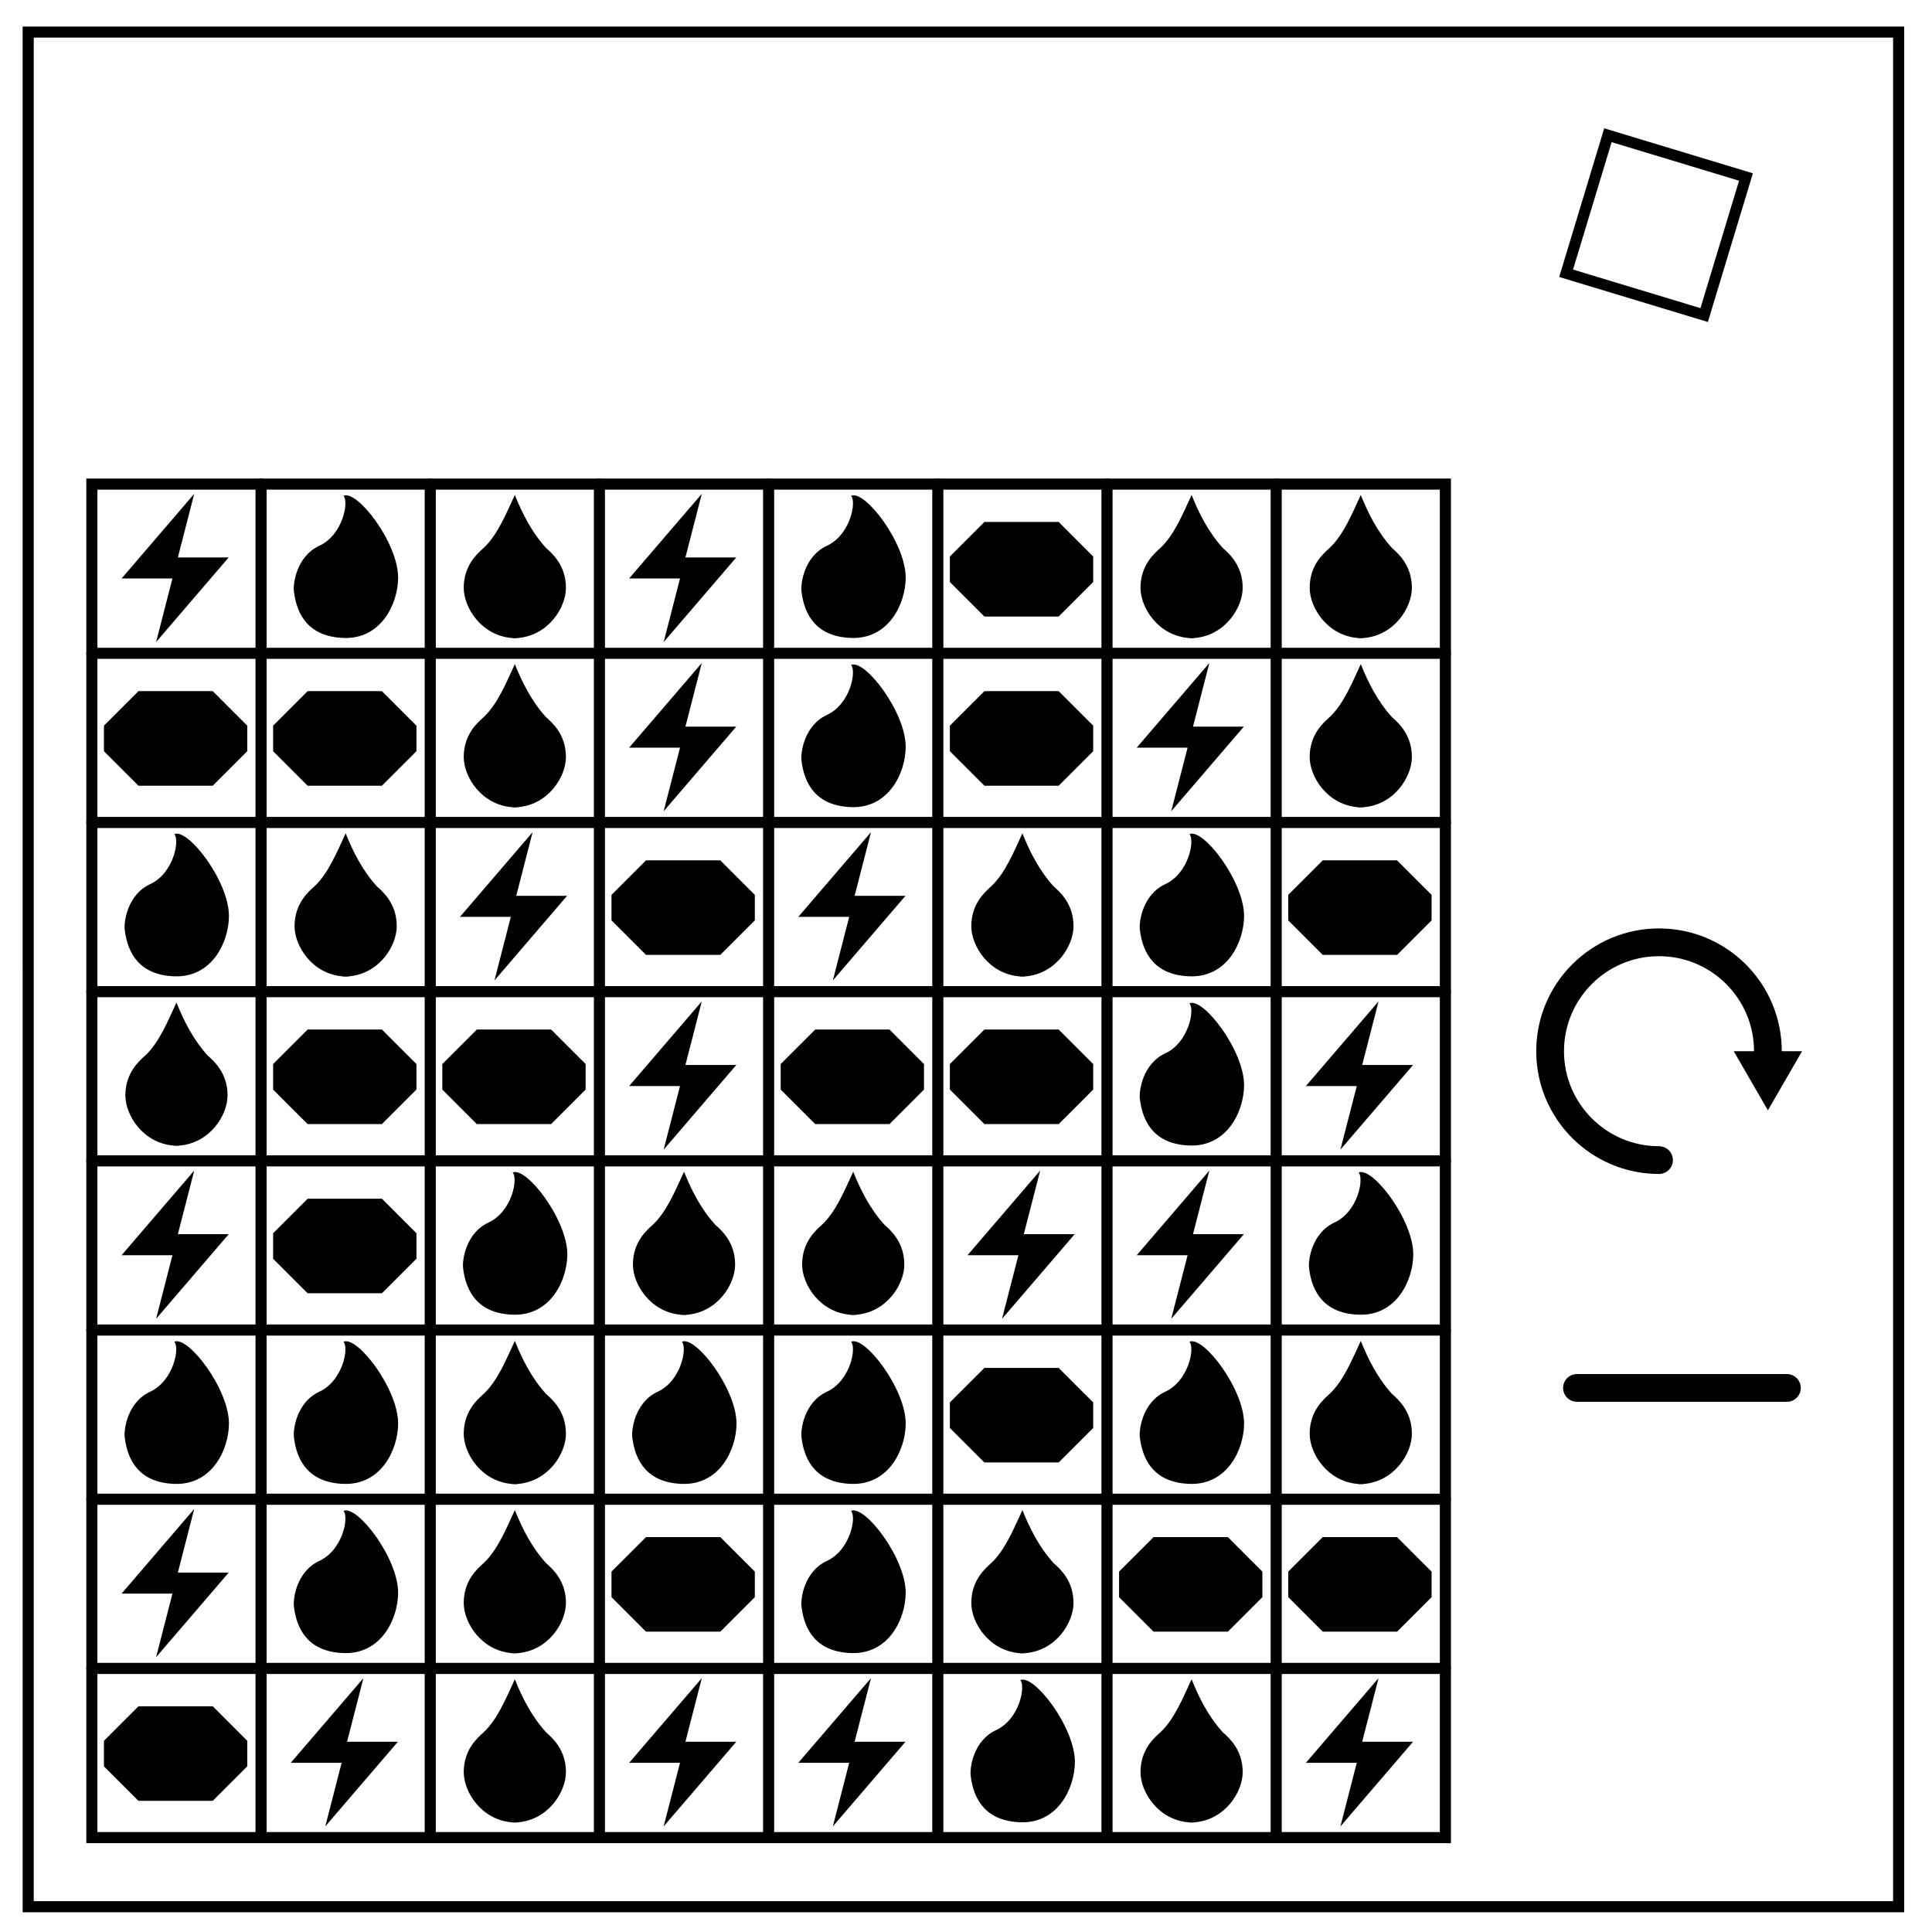 <svg xmlns="http://www.w3.org/2000/svg" fill="none" viewBox="0 0 348 348"><defs><marker id="a" orient="auto" refX="0" refY="0" style="overflow:visible"><path d="m5.77 0-8.65 5V-5l8.65 5z" style="fill-rule:evenodd;stroke:#000;stroke-width:1pt;stroke-opacity:1;fill:#000;fill-opacity:1" transform="scale(-.2)"/></marker></defs><path stroke="#000" stroke-width="2" d="M5.079 5.776h336.913v337.67H5.08z"/><path d="M16.548 87.198h243.801v243.801H16.548z" style="font-variation-settings:normal;opacity:1;vector-effect:none;fill:none;fill-opacity:1;fill-rule:evenodd;stroke:#000;stroke-width:2;stroke-linecap:butt;stroke-linejoin:miter;stroke-miterlimit:4;stroke-dasharray:none;stroke-dashoffset:0;stroke-opacity:1;stop-color:#000;stop-opacity:1"/><path d="M16.548 117.673h243.8m-243.8 30.475h243.8m-243.8 30.475h243.8m-243.8 30.475h243.8m-243.8 30.475h243.8m-243.8 30.476h243.8m-243.8 30.475h243.8M229.873 87.198v243.8m-30.475-243.8v243.8m-30.475-243.8v243.8m-30.475-243.8v243.8m-30.475-243.8v243.8m-30.475-243.8v243.8m-30.475-243.8v243.8" style="font-variation-settings:normal;vector-effect:none;fill:none;fill-opacity:1;stroke:#000;stroke-width:2;stroke-linecap:round;stroke-linejoin:round;stroke-miterlimit:4;stroke-dasharray:none;stroke-dashoffset:0;stroke-opacity:1;stop-color:#000"/><path d="m34.984 88.95-13.085 15.246h9.164l-2.948 11.456 13.084-15.246h-9.161zm91.425 0-13.085 15.246h9.164l-2.948 11.456 13.084-15.246h-9.161zm0 30.475-13.085 15.246h9.164l-2.948 11.456 13.084-15.246h-9.161zm91.425 0-13.085 15.246h9.164l-2.948 11.456 13.084-15.246h-9.161zM95.934 149.9l-13.085 15.246h9.164l-2.948 11.456 13.084-15.246h-9.161zm60.95 0-13.085 15.246h9.164l-2.948 11.456 13.084-15.246h-9.161zm-30.475 30.475-13.085 15.246h9.164l-2.948 11.456 13.084-15.246h-9.161zm121.9 0-13.085 15.246h9.164l-2.948 11.456 13.084-15.246h-9.161zm-30.475 30.475-13.085 15.246h9.164l-2.948 11.456 13.084-15.246h-9.161zm-30.475 0-13.085 15.246h9.164l-2.948 11.456 13.084-15.246h-9.161zm-152.375 0-13.085 15.246h9.164l-2.948 11.456 13.084-15.246h-9.161zm0 60.95-13.085 15.246h9.164l-2.948 11.456 13.084-15.246h-9.161zm30.475 30.475-13.085 15.246h9.164l-2.948 11.456 13.084-15.246h-9.161zm60.95 0-13.085 15.246h9.164l-2.948 11.456 13.084-15.246h-9.161zm30.475 0-13.085 15.246h9.164l-2.948 11.456 13.084-15.246h-9.161zm91.425 0-13.085 15.246h9.164l-2.948 11.456 13.084-15.246h-9.161zM177.312 94.02l-6.217 6.215v4.601l6.217 6.214h13.385l6.215-6.214v-4.601l-6.215-6.215zm0 30.475-6.217 6.215v4.601l6.217 6.214h13.385l6.215-6.214v-4.601l-6.215-6.215zm-121.9 0-6.216 6.215v4.601l6.216 6.214h13.385l6.215-6.214v-4.601l-6.215-6.215zm-30.475 0-6.216 6.215v4.601l6.216 6.214h13.385l6.215-6.214v-4.601l-6.215-6.215zm91.425 30.475-6.216 6.215v4.601l6.216 6.214h13.385l6.215-6.214v-4.601l-6.215-6.215zm121.9 0-6.216 6.215v4.601l6.216 6.214h13.385l6.215-6.214v-4.601l-6.215-6.215zm-60.95 30.475-6.217 6.215v4.601l6.217 6.214h13.385l6.215-6.214v-4.601l-6.215-6.215zm-30.475 0-6.216 6.215v4.601l6.216 6.214h13.385l6.215-6.214v-4.601l-6.215-6.215zm-60.95 0-6.216 6.215v4.601l6.216 6.214h13.385l6.215-6.214v-4.601l-6.215-6.215zm-30.475 0-6.216 6.215v4.601l6.216 6.214h13.385l6.215-6.214v-4.601l-6.215-6.215zm0 30.475-6.216 6.215v4.601l6.216 6.214h13.385l6.215-6.214v-4.601l-6.215-6.215zm121.9 30.475-6.217 6.215v4.601l6.217 6.214h13.385l6.215-6.214v-4.601l-6.215-6.215zm-60.95 30.475-6.216 6.215v4.601l6.216 6.214h13.385l6.215-6.214v-4.601l-6.215-6.215zm91.425 0-6.216 6.215v4.601l6.216 6.214h13.385l6.215-6.214v-4.601l-6.215-6.215zm30.475 0-6.216 6.215v4.601l6.216 6.214h13.385l6.215-6.214v-4.601l-6.215-6.215zM24.937 307.345l-6.216 6.215v4.601l6.216 6.214h13.385l6.215-6.214v-4.601l-6.215-6.215zM61.869 89.3c2.499-1.115 9.913 8.582 9.844 14.819-.052 4.66-3.051 11.023-9.81 10.79-6.142-.212-8.45-3.964-8.968-8.443-.156-1.355.479-6.257 4.59-8.163 4.246-1.969 5.357-7.953 4.344-9.003zm91.425 0c2.499-1.115 9.913 8.582 9.844 14.819-.052 4.66-3.051 11.023-9.81 10.79-6.142-.212-8.45-3.964-8.968-8.443-.156-1.355.479-6.257 4.59-8.163 4.246-1.969 5.357-7.953 4.344-9.003zm0 30.475c2.499-1.115 9.913 8.582 9.844 14.819-.052 4.66-3.051 11.023-9.81 10.79-6.142-.212-8.45-3.964-8.968-8.443-.156-1.355.479-6.257 4.59-8.163 4.246-1.969 5.357-7.953 4.344-9.003zm60.95 30.475c2.499-1.115 9.913 8.582 9.844 14.819-.052 4.66-3.051 11.023-9.81 10.79-6.142-.212-8.45-3.964-8.968-8.443-.156-1.355.479-6.257 4.59-8.163 4.246-1.969 5.357-7.953 4.344-9.003zm-182.85 0c2.499-1.115 9.913 8.582 9.844 14.819-.052 4.66-3.051 11.023-9.81 10.79-6.142-.212-8.45-3.964-8.968-8.443-.156-1.355.479-6.257 4.59-8.163 4.246-1.969 5.357-7.953 4.344-9.003zm182.85 30.475c2.499-1.115 9.913 8.582 9.844 14.819-.052 4.66-3.051 11.023-9.81 10.79-6.142-.212-8.45-3.964-8.968-8.443-.156-1.355.479-6.257 4.59-8.163 4.246-1.969 5.357-7.953 4.344-9.003zm30.475 30.475c2.499-1.115 9.913 8.582 9.844 14.819-.052 4.66-3.051 11.023-9.81 10.79-6.142-.212-8.45-3.964-8.968-8.443-.156-1.355.479-6.257 4.59-8.163 4.246-1.969 5.357-7.953 4.344-9.003zm-152.375 0c2.499-1.115 9.913 8.582 9.844 14.819-.052 4.66-3.051 11.023-9.81 10.79-6.142-.212-8.45-3.964-8.968-8.443-.156-1.355.479-6.257 4.59-8.163 4.246-1.969 5.357-7.953 4.344-9.003zm-30.475 30.475c2.499-1.115 9.913 8.582 9.844 14.819-.052 4.66-3.051 11.023-9.81 10.79-6.142-.212-8.45-3.964-8.968-8.443-.156-1.355.479-6.257 4.59-8.163 4.246-1.969 5.357-7.953 4.344-9.003zm-30.475 0c2.499-1.115 9.913 8.582 9.844 14.819-.052 4.66-3.051 11.023-9.81 10.79-6.142-.212-8.45-3.964-8.968-8.443-.156-1.355.479-6.257 4.59-8.163 4.246-1.969 5.357-7.953 4.344-9.003zm30.475 30.475c2.499-1.115 9.913 8.582 9.844 14.819-.052 4.66-3.051 11.023-9.81 10.79-6.142-.212-8.45-3.964-8.968-8.443-.156-1.355.479-6.257 4.59-8.163 4.246-1.969 5.357-7.953 4.344-9.003zm91.425 0c2.499-1.115 9.913 8.582 9.844 14.819-.052 4.66-3.051 11.023-9.81 10.79-6.142-.212-8.45-3.964-8.968-8.443-.156-1.355.479-6.257 4.59-8.163 4.246-1.969 5.357-7.953 4.344-9.003zm30.475 30.475c2.499-1.115 9.913 8.582 9.844 14.819-.052 4.66-3.051 11.023-9.81 10.79-6.142-.212-8.45-3.964-8.968-8.443-.156-1.355.479-6.257 4.59-8.163 4.246-1.969 5.357-7.953 4.344-9.003zm30.475-60.95c2.499-1.115 9.913 8.582 9.844 14.819-.052 4.66-3.051 11.023-9.81 10.79-6.142-.212-8.45-3.964-8.968-8.443-.156-1.355.479-6.257 4.59-8.163 4.246-1.969 5.357-7.953 4.344-9.003zm-60.95 0c2.499-1.115 9.913 8.582 9.844 14.819-.052 4.66-3.051 11.023-9.81 10.79-6.142-.212-8.45-3.964-8.968-8.443-.156-1.355.479-6.257 4.59-8.163 4.246-1.969 5.357-7.953 4.344-9.003zm-30.475 0c2.499-1.115 9.913 8.582 9.844 14.819-.052 4.66-3.051 11.023-9.81 10.79-6.142-.212-8.45-3.964-8.968-8.443-.156-1.355.479-6.257 4.59-8.163 4.246-1.969 5.357-7.953 4.344-9.003zM87.123 98.693c-1.118 1-3.592 3.13-3.592 7.184 0 3.56 3.156 8.607 8.711 9.047.069.017.135.045.21.045.096 0 .187-.013.282-.016.097.003.188.016.286.016.074 0 .14-.028.209-.045 5.555-.44 8.71-5.487 8.71-9.047 0-4.053-2.473-6.184-3.591-7.184-2.62-2.896-4.287-6.248-5.612-9.539-1.513 3.252-3.097 7.192-5.613 9.54zm121.9 0c-1.118 1-3.592 3.13-3.592 7.184 0 3.56 3.156 8.607 8.711 9.047.069.017.135.045.21.045.096 0 .187-.013.282-.016.097.003.188.016.286.016.074 0 .14-.028.209-.045 5.555-.44 8.71-5.487 8.71-9.047 0-4.053-2.473-6.184-3.591-7.184-2.62-2.896-4.287-6.248-5.612-9.539-1.513 3.252-3.097 7.192-5.613 9.54zm30.475 0c-1.118 1-3.592 3.13-3.592 7.184 0 3.56 3.156 8.607 8.711 9.047.069.017.135.045.21.045.096 0 .187-.013.282-.016.097.003.188.016.286.016.074 0 .14-.028.209-.045 5.555-.44 8.71-5.487 8.71-9.047 0-4.053-2.473-6.184-3.591-7.184-2.62-2.896-4.287-6.248-5.612-9.539-1.513 3.252-3.097 7.192-5.613 9.54zm0 30.475c-1.118 1-3.592 3.13-3.592 7.184 0 3.56 3.156 8.607 8.711 9.047.069.017.135.045.21.045.096 0 .187-.013.282-.016.097.003.188.016.286.016.074 0 .14-.028.209-.045 5.555-.44 8.71-5.487 8.71-9.047 0-4.053-2.473-6.184-3.591-7.184-2.62-2.896-4.287-6.248-5.612-9.539-1.513 3.252-3.097 7.192-5.613 9.54zm-152.375 0c-1.118 1-3.592 3.13-3.592 7.184 0 3.56 3.156 8.607 8.711 9.047.069.017.135.045.21.045.096 0 .187-.013.282-.016.097.003.188.016.286.016.074 0 .14-.028.209-.045 5.555-.44 8.71-5.487 8.71-9.047 0-4.053-2.473-6.184-3.591-7.184-2.62-2.896-4.287-6.248-5.612-9.539-1.513 3.252-3.097 7.192-5.613 9.54zm-30.475 30.475c-1.118 1-3.592 3.13-3.592 7.184 0 3.56 3.156 8.607 8.711 9.047.069.017.135.045.21.045.096 0 .187-.013.282-.016.097.003.188.016.286.016.074 0 .14-.028.209-.045 5.555-.44 8.71-5.487 8.71-9.047 0-4.053-2.473-6.184-3.591-7.184-2.62-2.896-4.287-6.248-5.612-9.539-1.513 3.252-3.097 7.192-5.613 9.54zm121.9 0c-1.118 1-3.592 3.13-3.592 7.184 0 3.56 3.156 8.607 8.711 9.047.069.017.135.045.21.045.096 0 .187-.013.282-.016.097.003.188.016.286.016.074 0 .14-.028.209-.045 5.555-.44 8.71-5.487 8.71-9.047 0-4.053-2.473-6.184-3.591-7.184-2.62-2.896-4.287-6.248-5.612-9.539-1.513 3.252-3.097 7.192-5.613 9.54zM26.173 190.118c-1.118 1-3.592 3.13-3.592 7.184 0 3.56 3.156 8.607 8.711 9.047.069.017.135.045.21.045.096 0 .187-.013.282-.016.097.003.188.016.286.016.074 0 .14-.028.209-.045 5.555-.44 8.71-5.487 8.71-9.047 0-4.053-2.473-6.184-3.591-7.184-2.62-2.896-4.287-6.248-5.612-9.539-1.513 3.252-3.097 7.192-5.613 9.54zm91.425 30.475c-1.118 1-3.592 3.13-3.592 7.184 0 3.56 3.156 8.607 8.711 9.047.069.017.135.045.21.045.096 0 .187-.013.282-.016.097.003.188.016.286.016.074 0 .14-.028.209-.045 5.555-.44 8.71-5.487 8.71-9.047 0-4.053-2.473-6.184-3.591-7.184-2.62-2.896-4.287-6.248-5.612-9.539-1.513 3.252-3.097 7.192-5.613 9.54zm30.475 0c-1.118 1-3.592 3.13-3.592 7.184 0 3.56 3.156 8.607 8.711 9.047.069.017.135.045.21.045.096 0 .187-.013.282-.016.097.003.188.016.286.016.074 0 .14-.028.209-.045 5.555-.44 8.71-5.487 8.71-9.047 0-4.053-2.473-6.184-3.591-7.184-2.62-2.896-4.287-6.248-5.612-9.539-1.513 3.252-3.097 7.192-5.613 9.54zm91.425 30.475c-1.118 1-3.592 3.13-3.592 7.184 0 3.56 3.156 8.607 8.711 9.047.069.017.135.045.21.045.096 0 .187-.013.282-.016.097.003.188.016.286.016.074 0 .14-.028.209-.045 5.555-.44 8.71-5.487 8.71-9.047 0-4.053-2.473-6.184-3.591-7.184-2.62-2.896-4.287-6.248-5.612-9.539-1.513 3.252-3.097 7.192-5.613 9.54zm-152.375 0c-1.118 1-3.592 3.13-3.592 7.184 0 3.56 3.156 8.607 8.711 9.047.069.017.135.045.21.045.096 0 .187-.013.282-.016.097.003.188.016.286.016.074 0 .14-.028.209-.045 5.555-.44 8.71-5.487 8.71-9.047 0-4.053-2.473-6.184-3.591-7.184-2.62-2.896-4.287-6.248-5.612-9.539-1.513 3.252-3.097 7.192-5.613 9.54zm0 30.475c-1.118 1-3.592 3.13-3.592 7.184 0 3.56 3.156 8.607 8.711 9.047.069.017.135.045.21.045.096 0 .187-.013.282-.016.097.003.188.016.286.016.074 0 .14-.028.209-.045 5.555-.44 8.71-5.487 8.71-9.047 0-4.053-2.473-6.184-3.591-7.184-2.62-2.896-4.287-6.248-5.612-9.539-1.513 3.252-3.097 7.192-5.613 9.54zm91.425 0c-1.118 1-3.592 3.13-3.592 7.184 0 3.56 3.156 8.607 8.711 9.047.069.017.135.045.21.045.096 0 .187-.013.282-.016.097.003.188.016.286.016.074 0 .14-.028.209-.045 5.555-.44 8.71-5.487 8.71-9.047 0-4.053-2.473-6.184-3.591-7.184-2.62-2.896-4.287-6.248-5.612-9.539-1.513 3.252-3.097 7.192-5.613 9.54zm30.475 30.475c-1.118 1-3.592 3.13-3.592 7.184 0 3.56 3.156 8.607 8.711 9.047.069.017.135.045.21.045.096 0 .187-.013.282-.016.097.003.188.016.286.016.074 0 .14-.028.209-.045 5.555-.44 8.71-5.487 8.71-9.047 0-4.053-2.473-6.184-3.591-7.184-2.62-2.896-4.287-6.248-5.612-9.539-1.513 3.252-3.097 7.192-5.613 9.54zm-121.9 0c-1.118 1-3.592 3.13-3.592 7.184 0 3.56 3.156 8.607 8.711 9.047.069.017.135.045.21.045.096 0 .187-.013.282-.016.097.003.188.016.286.016.074 0 .14-.028.209-.045 5.555-.44 8.71-5.487 8.71-9.047 0-4.053-2.473-6.184-3.591-7.184-2.62-2.896-4.287-6.248-5.612-9.539-1.513 3.252-3.097 7.192-5.613 9.54z" style="font-variation-settings:normal;opacity:1;vector-effect:none;fill:#000;fill-opacity:1;stroke:none;stroke-width:.2;stroke-linecap:round;stroke-linejoin:round;stroke-miterlimit:4;stroke-dasharray:none;stroke-dashoffset:0;stroke-opacity:1;stop-color:#000;stop-opacity:1"/><path d="M284.05 250h37.81" style="font-variation-settings:normal;opacity:1;vector-effect:none;fill:#000;fill-opacity:1;stroke:#000;stroke-width:5;stroke-linecap:round;stroke-linejoin:round;stroke-miterlimit:4;stroke-dasharray:none;stroke-dashoffset:0;stroke-opacity:1;marker-start:url(#a);stop-color:#000;stop-opacity:1"/><path d="M318.19 192.893v-.748" style="color:#000;font-style:normal;font-variant:normal;font-weight:400;font-stretch:normal;font-size:medium;line-height:normal;font-family:sans-serif;font-variant-ligatures:normal;font-variant-position:normal;font-variant-caps:normal;font-variant-numeric:normal;font-variant-alternates:normal;font-variant-east-asian:normal;font-feature-settings:normal;font-variation-settings:normal;text-indent:0;text-align:start;text-decoration:none;text-decoration-line:none;text-decoration-style:solid;text-decoration-color:#000;letter-spacing:normal;word-spacing:normal;text-transform:none;writing-mode:lr-tb;direction:ltr;text-orientation:mixed;dominant-baseline:auto;baseline-shift:baseline;text-anchor:start;white-space:normal;shape-padding:0;shape-margin:0;inline-size:0;clip-rule:nonzero;display:inline;overflow:visible;visibility:visible;isolation:auto;mix-blend-mode:normal;color-interpolation:sRGB;color-interpolation-filters:linearRGB;solid-color:#000;solid-opacity:1;vector-effect:none;fill:#000;fill-opacity:1;fill-rule:nonzero;stroke:none;stroke-width:5;stroke-linecap:round;stroke-linejoin:round;stroke-miterlimit:4;stroke-dasharray:none;stroke-dashoffset:0;stroke-opacity:1;color-rendering:auto;image-rendering:auto;shape-rendering:auto;text-rendering:auto;enable-background:accumulate;stop-color:#000"/><path d="m312.035 189.346 6.156 10.648 6.155-10.648z" style="color:#000;font-style:normal;font-variant:normal;font-weight:400;font-stretch:normal;font-size:medium;line-height:normal;font-family:sans-serif;font-variant-ligatures:normal;font-variant-position:normal;font-variant-caps:normal;font-variant-numeric:normal;font-variant-alternates:normal;font-variant-east-asian:normal;font-feature-settings:normal;font-variation-settings:normal;text-indent:0;text-align:start;text-decoration:none;text-decoration-line:none;text-decoration-style:solid;text-decoration-color:#000;letter-spacing:normal;word-spacing:normal;text-transform:none;writing-mode:lr-tb;direction:ltr;text-orientation:mixed;dominant-baseline:auto;baseline-shift:baseline;text-anchor:start;white-space:normal;shape-padding:0;shape-margin:0;inline-size:0;clip-rule:nonzero;display:inline;overflow:visible;visibility:visible;isolation:auto;mix-blend-mode:normal;color-interpolation:sRGB;color-interpolation-filters:linearRGB;solid-color:#000;solid-opacity:1;vector-effect:none;fill:#000;fill-opacity:1;fill-rule:evenodd;stroke:none;stroke-width:1pt;stroke-linecap:butt;stroke-linejoin:miter;stroke-miterlimit:4;stroke-dasharray:none;stroke-dashoffset:0;stroke-opacity:1;color-rendering:auto;image-rendering:auto;shape-rendering:auto;text-rendering:auto;enable-background:accumulate;stop-color:#000" transform="translate(.25)"/><path d="M318.191 191.732c.098-.791 0-1.588 0-2.386 0-10.833-8.782-19.615-19.615-19.614-10.832 0-19.613 8.782-19.613 19.614s8.781 19.613 19.613 19.613" style="font-variation-settings:normal;opacity:1;vector-effect:none;fill:none;fill-opacity:1;fill-rule:evenodd;stroke:#000;stroke-width:5;stroke-linecap:round;stroke-linejoin:miter;stroke-miterlimit:4;stroke-dasharray:none;stroke-dashoffset:0;stroke-opacity:1;paint-order:markers fill stroke;stop-color:#000;stop-opacity:1" transform="translate(.25)"/><path d="M285.303 27.563h25.981v25.982h-25.981z" style="font-variation-settings:normal;opacity:1;vector-effect:none;fill:none;fill-opacity:1;fill-rule:evenodd;stroke:#000;stroke-width:2;stroke-linecap:butt;stroke-linejoin:miter;stroke-miterlimit:4;stroke-dasharray:none;stroke-dashoffset:0;stroke-opacity:1;stop-color:#000;stop-opacity:1" transform="rotate(16.846 298.294 40.554)"/></svg>